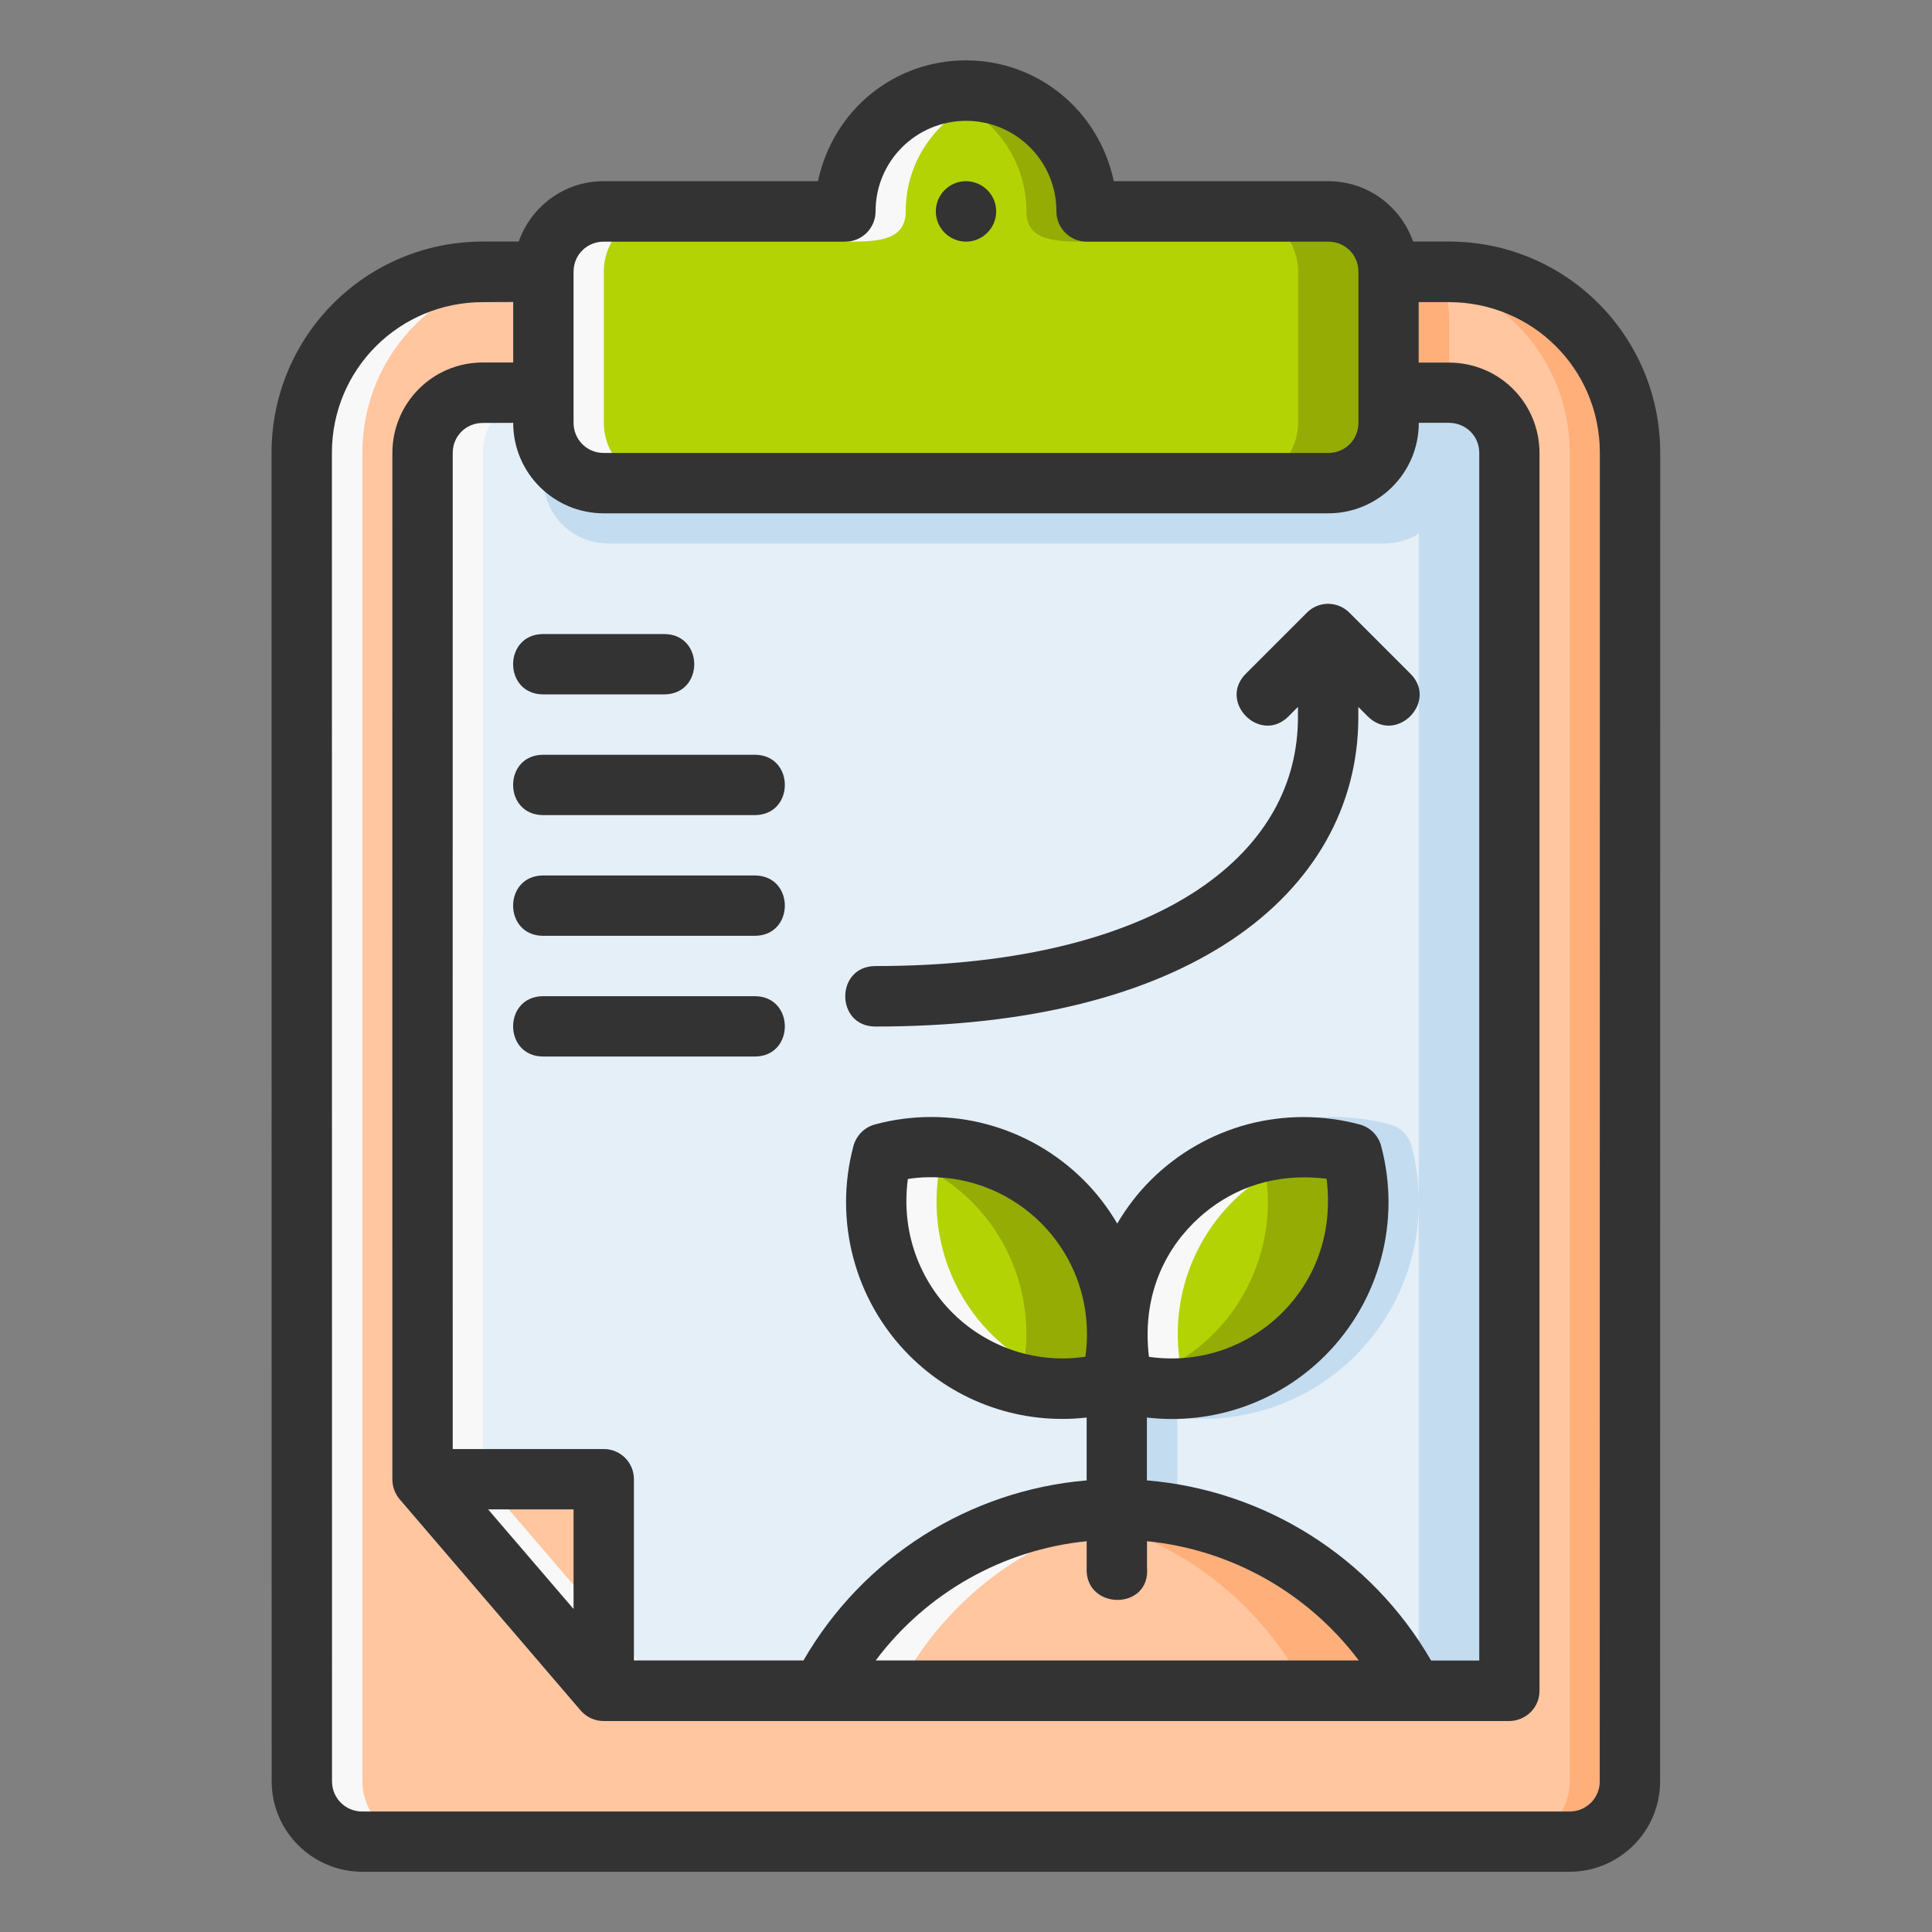 <svg id="svg8" height="512" viewBox="0 0 16.933 16.933" width="512" xmlns="http://www.w3.org/2000/svg" xmlns:svg="http://www.w3.org/2000/svg"><rect x="0" y="0" width="16.933" height="16.933" fill="#808080" stroke="none"/><g id="layer2"><path id="path5592" d="m12.171 2.381h.529c.879 0 1.587.708 1.587 1.587v11.642c0 .293-.236.529-.529.529h-10.583c-.293 0-.529-.236-.529-.529v-11.642c0-.879.708-1.587 1.587-1.587h.529z" fill="#ffc6a0"/><path id="path5594" d="m4.925 2.381c-.1.102-.162.242-.162.397v1.417c0 .314.253.567.567.567h6.804c.314 0 .567-.253.567-.567v-1.417c0-.155-.062-.295-.162-.397h-.367z" fill="#ffaf7a"/><path id="path5598" d="m4.763 2.381c-.879 0-1.587.708-1.587 1.587v11.642c0 .293.236.529.529.529h-.529c-.293 0-.529-.236-.529-.529v-11.642c0-.879.708-1.587 1.587-1.587z" fill="#f8f8f8"/><path id="path5601" d="m4.233 3.44c-.293 0-.529.236-.529.529 0 3.514-.001 6.447-.001 8.996l1.588 1.852h7.938v-10.848c0-.293-.236-.529-.529-.529z" fill="#e4eff8"/><path id="path5603" d="m4.763 3.44v.756c0 .314.253.567.567.567h6.804c.314 0 .567-.253.567-.567v-.756z" fill="#c4dcf0"/><path id="path5605" d="m8.467.794c-.585 0-1.058.474-1.058 1.058h-2.117c-.293 0-.529.236-.529.529v1.323c0 .293.236.529.529.529h6.35c.293 0 .529-.236.529-.529v-1.323c0-.293-.236-.529-.529-.529h-2.117c0-.585-.474-1.058-1.058-1.058z" fill="#b4d305"/><path id="path5607" d="m10.848 1.852c.293 0 .529.236.529.529v1.323c0 .293-.236.529-.529.529h.794c.293 0 .529-.236.529-.529v-1.323c0-.293-.236-.529-.529-.529z" fill="#94ac04"/><path id="path5609" d="m9.791 11.906v1.852c-.032.382.56.382.527 0v-1.852z" fill="#c4dcf0" font-variant-ligatures="normal" font-variant-position="normal" font-variant-caps="normal" font-variant-numeric="normal" font-variant-alternates="normal" font-feature-settings="normal" text-indent="0" text-align="start" text-decoration-line="none" text-decoration-style="solid" text-decoration-color="#000000" text-transform="none" text-orientation="mixed" white-space="normal" shape-padding="0" isolation="auto" mix-blend-mode="normal" solid-color="#000000" solid-opacity="1" vector-effect="none"/><path id="path5611" d="m11.201 9.854c-.317.085-.612.252-.852.492-.479.48-.667 1.182-.492 1.838.025.091.096.161.188.186.656.177 1.357-.01 1.836-.49.479-.48.665-1.18.49-1.836-.024-.091-.095-.162-.186-.188-.328-.088-.667-.087-.984-.002z" fill="#c4dcf0" font-variant-ligatures="normal" font-variant-position="normal" font-variant-caps="normal" font-variant-numeric="normal" font-variant-alternates="normal" font-feature-settings="normal" text-indent="0" text-align="start" text-decoration-line="none" text-decoration-style="solid" text-decoration-color="#000000" text-transform="none" text-orientation="mixed" white-space="normal" shape-padding="0" isolation="auto" mix-blend-mode="normal" solid-color="#000000" solid-opacity="1" vector-effect="none"/><path id="path5613" d="m3.704 12.965h1.587v1.852z" fill="#ffc6a0"/><path id="path5616" d="m4.233 3.44c-.293 0-.529.236-.529.529 0 3.514-.001 6.447-.001 8.996l1.588 1.852h.529l-1.588-1.852c-.001-2.549.001-5.482.001-8.996 0-.293.236-.529.529-.529z" fill="#f8f8f8"/><path id="path5618" d="m11.906 3.44c.293 0 .529.236.529.529v10.848h.794v-10.848c0-.293-.236-.529-.529-.529z" fill="#c4dcf0"/><path id="path5622" d="m12.171 2.381c.879 0 1.587.708 1.587 1.587v11.642c0 .293-.236.529-.529.529h.529c.293 0 .529-.236.529-.529v-11.642c0-.879-.708-1.587-1.587-1.587z" fill="#ffaf7a"/><path id="path5627" d="m5.292 1.852c-.293 0-.529.236-.529.529v1.323c0 .293.236.529.529.529h.529c-.293 0-.529-.236-.529-.529v-1.323c0-.293.236-.529.529-.529z" fill="#f8f8f8"/><path id="path5632" d="m8.467.794c-.092 0-.18.016-.265.038.456.118.794.528.794 1.021 0 .265.265.265.529.265v-.265c0-.585-.474-1.058-1.058-1.058z" fill="#94ac04"/><path id="path5657" d="m8.467.794c.092 0 .18.016.265.038-.456.118-.794.528-.794 1.021 0 .265-.265.265-.529.265v-.265c0-.585.474-1.058 1.058-1.058z" fill="#f8f8f8"/><path id="path5659" d="m7.272 14.684c.52-.9 1.481-1.455 2.52-1.455 1.04-0 2.001.555 2.52 1.455" fill="#ffc6a0"/><path id="path5664" d="m9.793 13.229c-1.04-0-2.001.555-2.521 1.455h.665c.463-.799 1.277-1.331 2.194-1.433-.112-.014-.225-.021-.338-.022z" fill="#f8f8f8"/><path id="path5668" d="m9.793 13.229c-.158.001-.317.014-.473.041.863.139 1.618.658 2.057 1.414h.936c-.52-.9-1.481-1.455-2.52-1.455z" fill="#ffaf7a"/><path id="path5670" d="m10.272 10.533c.413-.414 1.015-.575 1.579-.423.151.566-.011 1.168-.423 1.581-.413.414-1.015.575-1.579.423-.151-.566.011-1.168.423-1.581z" fill="#b4d305"/><path id="path5672" d="m11.424 10.054c-.134 0-.266.018-.395.051.009.002.019.003.028.006.151.566-.011 1.168-.423 1.581-.213.213-.476.358-.758.429.556.14 1.145-.022 1.551-.429.413-.413.574-1.016.423-1.581-.141-.038-.285-.057-.427-.056z" fill="#94ac04"/><path id="path5676" d="m11.424 10.054c-.427.001-.843.169-1.152.48-.413.413-.574 1.016-.423 1.581.229.062.464.07.69.032-.054-.009-.107-.018-.161-.032-.151-.566.011-1.168.423-1.581.246-.246.558-.401.89-.455-.089-.015-.178-.024-.267-.024z" fill="#f8f8f8"/><path id="path5678" d="m9.314 10.533c-.413-.414-1.015-.575-1.579-.423-.151.566.011 1.168.423 1.581.413.414 1.015.575 1.579.423.151-.566-.011-1.168-.423-1.581z" fill="#b4d305"/><path id="path5684" d="m8.162 10.054c-.134-0-.268.018-.401.051.281.071.544.216.756.428.413.413.574 1.016.423 1.581-.009.002-.017.003-.026.005.266.067.548.069.823-.005.151-.566-.01-1.168-.423-1.581-.31-.31-.726-.479-1.152-.48z" fill="#94ac04"/><path id="path5688" d="m8.162 10.054c-.142-0-.286.018-.427.056-.151.566.011 1.168.423 1.581.374.375.902.54 1.418.455-.331-.055-.644-.209-.889-.455-.413-.413-.574-1.016-.423-1.581.053-.014.106-.023.16-.032-.086-.014-.174-.024-.262-.024z" fill="#f8f8f8"/><path id="path9364" d="m8.466.529c-.625 0-1.162.43-1.297 1.059h-1.878c-.348 0-.636.223-.745.529h-.312c-1.03 0-1.854.83-1.854 1.852l.001 11.643c0.0.44.359.793.794.793h10.581c.435 0 .794-.352.794-.793l.001-11.643c0-1.021-.823-1.852-1.854-1.852h-.312c-.108-.306-.396-.529-.745-.529h-1.878c-.135-.629-.673-1.059-1.298-1.059zm0 .53c.436 0.0.793.351.793.793-.001.147.119.266.266.266h2.117c.144 0 .264.112.264.264v1.324c0 .143-.112.264-.264.264h-6.351c-.151 0-.264-.121-.264-.264v-1.324c0-.151.12-.264.264-.264h2.117c.147.001.266-.119.266-.266 0-.441.356-.792.793-.793zm0 .529c-.146 0-.264.119-.264.265 0 .146.118.264.264.265.146-0.0.265-.119.265-.265 0-.146-.118-.264-.265-.265zm-3.968 1.059v.53h-.266c-.443 0-.793.358-.793.793 0 3.514-.001 6.447 0 8.996-0.0.063.022.124.062.172l1.587 1.852c.05.059.124.094.202.094h7.937c.136 0 .266-.108.266-.266v-10.847c0-.435-.348-.793-.795-.793h-.264v-.53h.264c.732 0 1.324.585 1.324 1.322l-.001 11.643c-0.0.143-.114.264-.265.264h-10.581c-.151 0-.265-.121-.265-.264l-.001-11.643c-0-.737.593-1.322 1.324-1.322zm-0 1.059c0.0.441.358.793.793.793h6.351c.435 0 .793-.351.793-.793h.264c.145 0 .266.112.266.264v10.584h-.422c-.523-.906-1.459-1.494-2.491-1.579v-.551c.571.067 1.15-.13 1.563-.544.479-.48.665-1.18.49-1.836-.024-.091-.095-.163-.186-.188-.328-.088-.667-.086-.984-.002-.317.085-.612.252-.852.492-.114.114-.211.242-.291.378-.08-.136-.177-.264-.291-.378-.24-.24-.534-.407-.851-.492-.158-.043-.323-.064-.488-.064-.165 0-.332.021-.496.066-.091.025-.161.097-.186.188-.175.656.011 1.356.49 1.836.412.413.985.609 1.554.544v.551c-1.03.087-1.96.674-2.482 1.578h-1.486v-1.587c.001-.147-.118-.267-.266-.266h-1.322c-.001-2.495 0-5.32 0-8.73 0-.151.12-.264.264-.263zm6.956 1.664-.529.529c-.26.249.123.634.373.375l.078-.079v.09c0 .577-.273 1.109-.875 1.512-.602.402-1.542.67-2.828.67-.353 0-.353.53 0 .53 1.359 0 2.401-.278 3.123-.76.721-.482 1.109-1.171 1.109-1.951v-.09l.078.078c.25.259.633-.127.373-.375l-.529-.529c-.05-.051-.119-.078-.19-.078-.069.001-.135.029-.183.078zm-6.692.187c-.353 0-.353.529 0 .529h1.058c.353 0 .353-.529 0-.529zm0 1.058c-.353 0-.353.529 0 .529h1.852c.353 0 .353-.529 0-.529zm0 1.058c-.353 0-.353.529 0 .529h1.852c.353 0 .353-.529 0-.529zm0 1.058c-.353 0-.353.529 0 .529h1.852c.353 0 .353-.529 0-.529zm4.364 1.99c.279.28.452.695.387 1.17-.465.069-.888-.107-1.168-.388-.279-.28-.451-.699-.388-1.17.058-.009.116-.014.172-.015.396-.009.752.157.997.403zm.944 1.171c-.059-.491.108-.891.388-1.171.245-.245.582-.407.99-.402.058.001.118.005.179.012.06.491-.109.893-.388 1.173-.28.28-.698.454-1.169.388zm-5.792 1.337h.749v.873zm5.246.279v.228c-.022.38.564.384.529 0v-.228c.738.073 1.412.454 1.856 1.045h-4.234c.443-.591 1.113-.971 1.849-1.045z" fill="#333" font-variant-ligatures="normal" font-variant-position="normal" font-variant-caps="normal" font-variant-numeric="normal" font-variant-alternates="normal" font-feature-settings="normal" text-indent="0" text-align="start" text-decoration-line="none" text-decoration-style="solid" text-decoration-color="#000000" text-transform="none" text-orientation="mixed" white-space="normal" shape-padding="0" isolation="auto" mix-blend-mode="normal" solid-color="#000000" solid-opacity="1" vector-effect="none"/></g></svg>